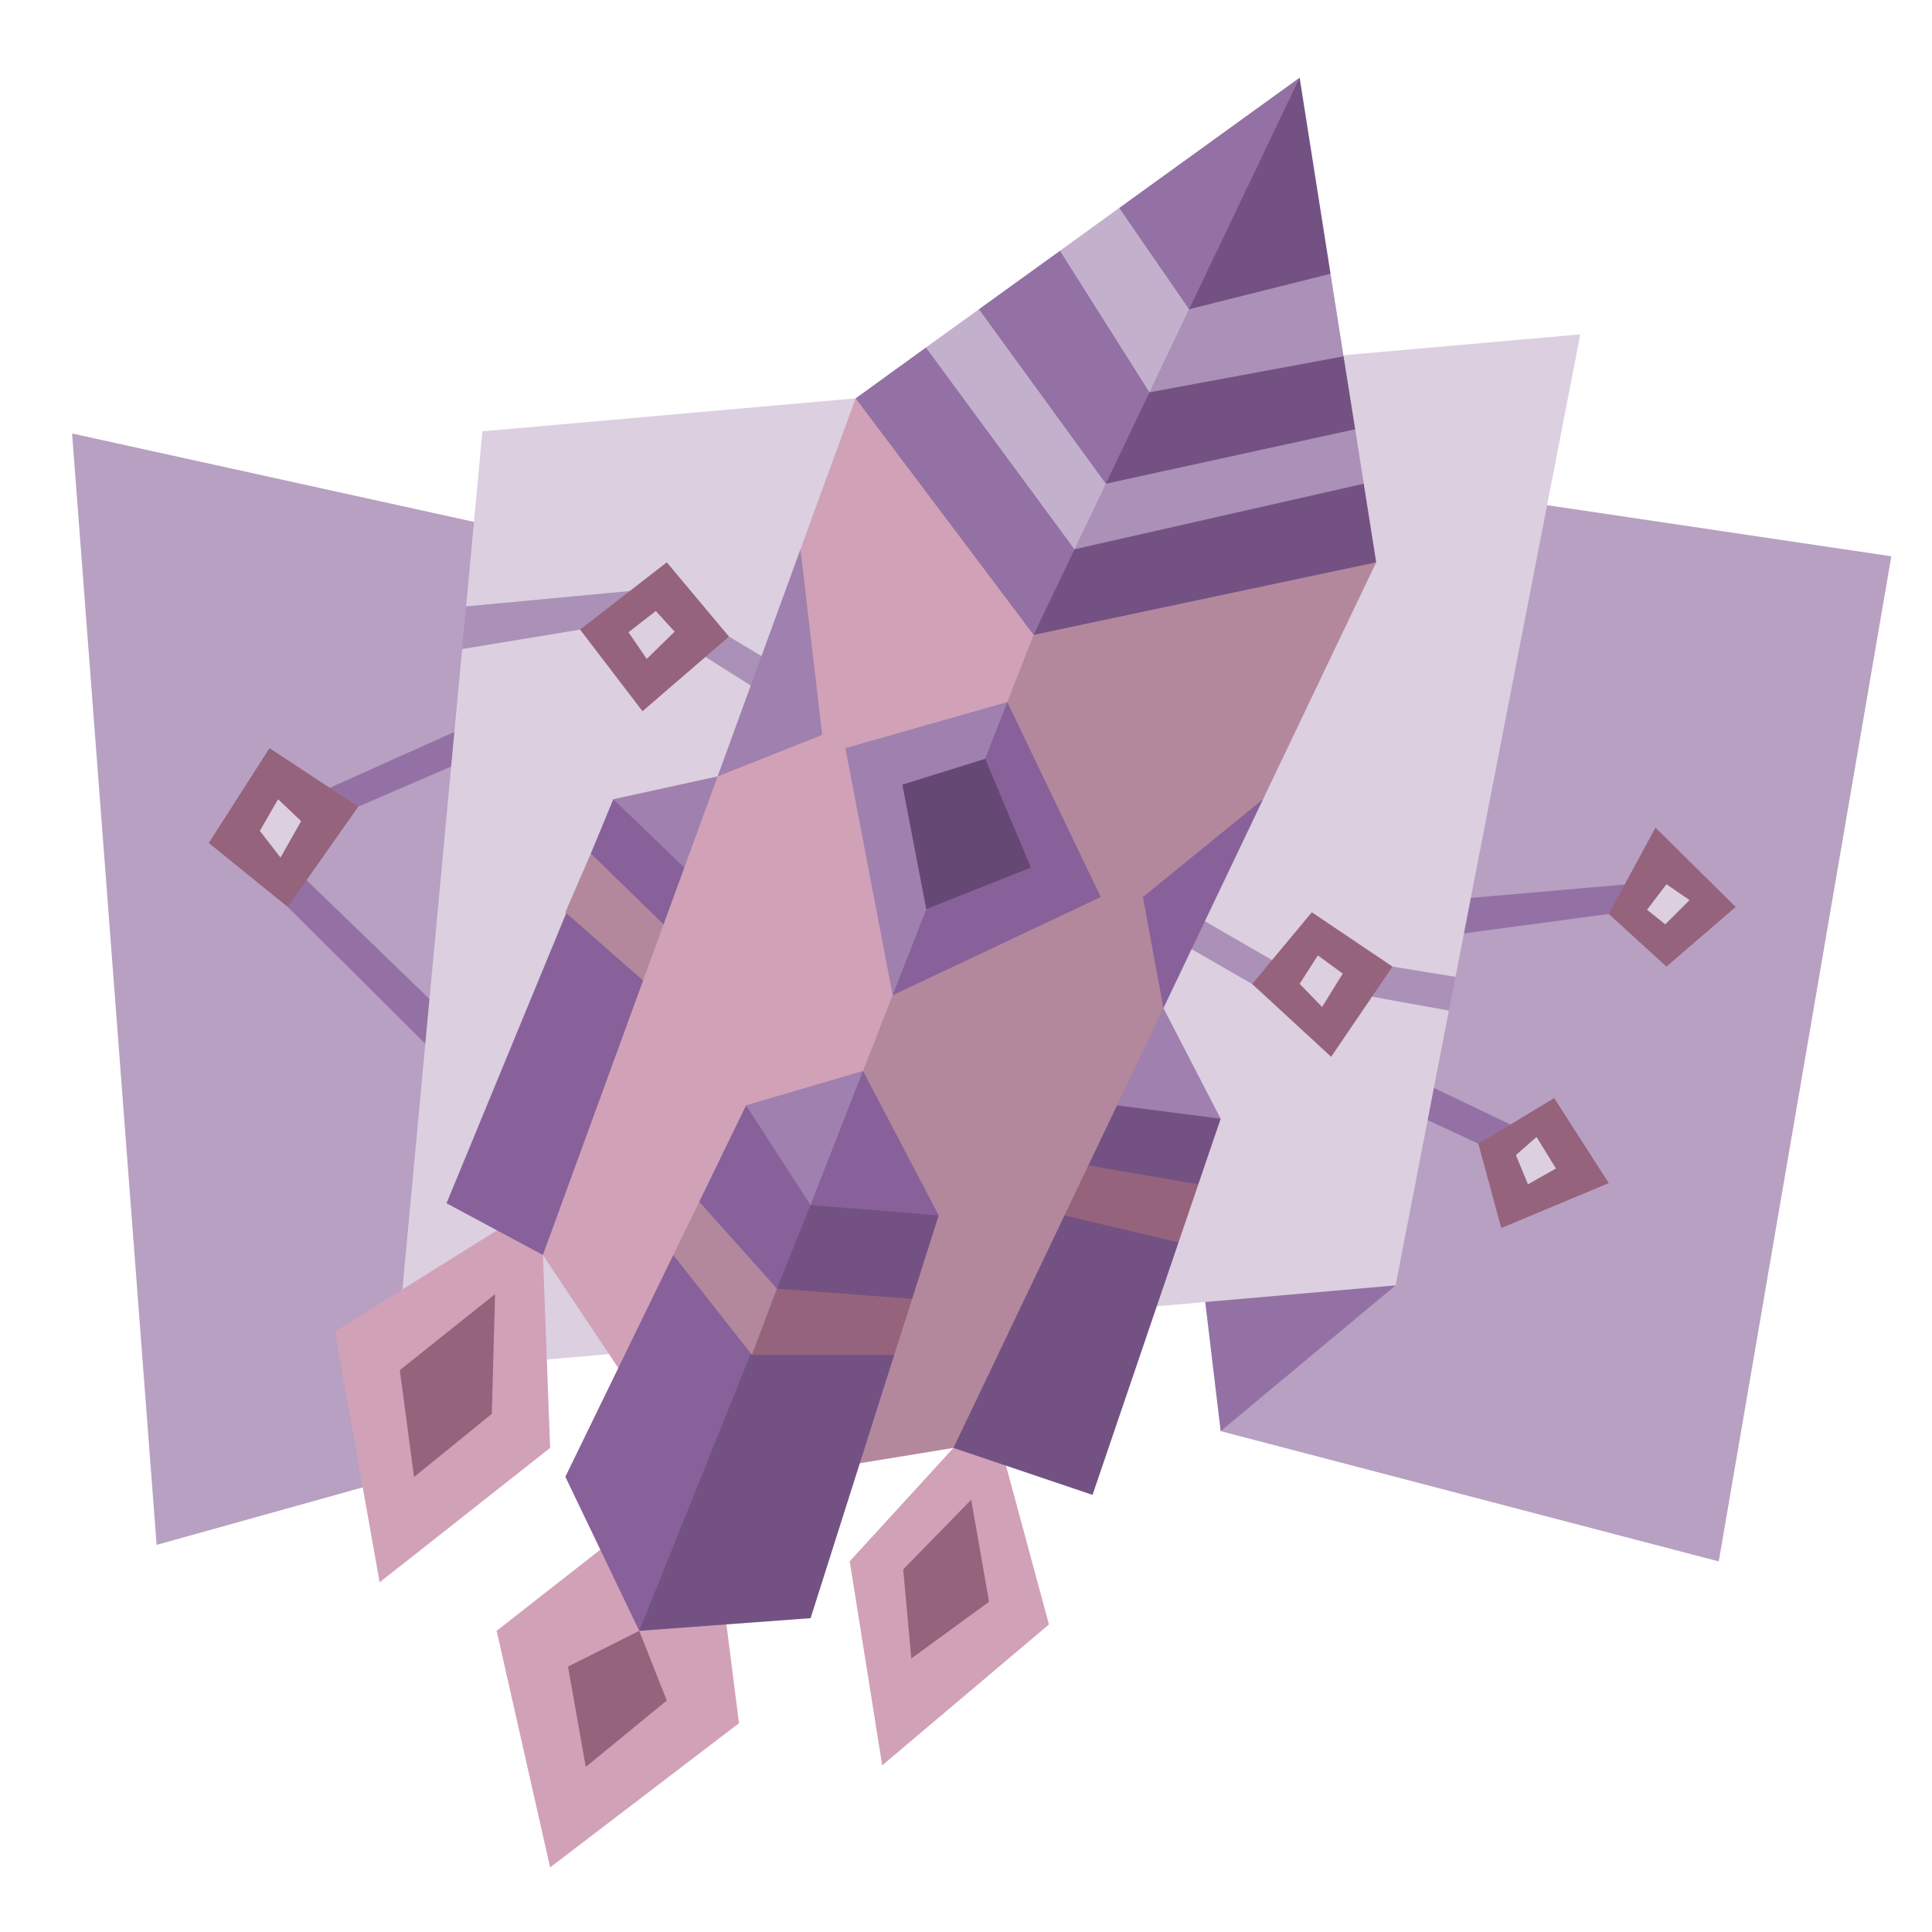 <?xml version="1.0" encoding="UTF-8"?><svg id="a" xmlns="http://www.w3.org/2000/svg" viewBox="0 0 160 160"><defs><style>.b{fill:#735283;}.b,.c,.d,.e,.f,.g,.h,.i,.j,.k,.l,.m{stroke-width:0px;}.c{fill:#9f80ae;}.d{fill:#9471a4;}.e{fill:#b3889d;}.f{fill:#c3b0cc;}.g{fill:#654873;}.h{fill:#d1a1b8;}.i{fill:#dbcfe0;}.j{fill:#96637c;}.k{fill:#b7a0c2;}.l{fill:#88619a;}.m{fill:#ab90b8;}</style></defs><polygon class="k" points="5.97 35.9 49.57 45.49 39.93 103.93 41.75 119.91 12.97 127.94 5.97 35.9"/><polygon class="c" points="32.68 113.69 41.75 119.91 49.57 90.94 32.68 113.69"/><polygon class="k" points="156.63 46.07 119.26 40.52 108.87 102.43 101.09 118.52 142.34 129.31 156.63 46.07"/><polygon class="d" points="101.09 118.52 97.6 89.33 115.58 106.45 101.09 118.52"/><polygon class="d" points="113.97 75.04 137.1 73.03 135.09 75.44 133.23 75.69 115.58 78.06 113.97 75.04"/><polygon class="d" points="113.36 87.52 127.25 94.16 124.23 95.56 111.75 89.73 113.36 87.52"/><polygon class="d" points="43.15 58.14 25.64 65.99 27.99 67.53 29.67 66.8 42.74 61.16 43.15 58.14"/><polygon class="d" points="24.31 71.85 39.06 86.11 36.1 87.31 23.83 75.11 24.31 71.85"/><polygon class="j" points="23.83 75.11 29.67 66.8 22.32 61.96 17.29 69.81 23.83 75.11"/><polygon class="j" points="133.23 75.69 138.01 80.05 143.74 75.11 137.1 68.54 133.23 75.69"/><polygon class="j" points="122.43 94.72 123.38 94.16 128.71 90.94 133.23 97.98 124.33 101.7 122.43 94.72"/><polygon class="i" points="136.4 75.34 138.01 73.23 139.92 74.54 137.91 76.55 136.4 75.34"/><polygon class="i" points="125.54 95.66 127.25 94.16 128.86 96.77 126.54 98.08 125.54 95.66"/><polygon class="i" points="21.52 68.81 23.03 66.19 24.94 68 23.23 71.02 21.52 68.81"/><polygon class="i" points="39.95 35.72 38.6 50.22 40.67 51.64 38.27 53.75 32.68 113.69 115.58 106.45 119.99 83.69 118.86 81.53 120.54 80.9 130.87 27.69 39.95 35.72"/><polygon class="m" points="120.54 80.9 115.32 80.05 108.23 81.18 94.15 73.03 92.24 74.89 103.7 81.49 107.53 83.69 112.51 82.34 119.99 83.69 120.54 80.9"/><polygon class="m" points="38.6 50.22 53.81 48.79 60.37 52.72 69.4 58.14 67.39 60.05 53.41 51.25 48.04 52.14 38.27 53.75 38.6 50.22"/><polygon class="j" points="48.04 52.14 55.22 46.57 60.37 52.72 53.21 58.9 48.04 52.14"/><polygon class="j" points="103.7 81.49 108.64 75.55 115.32 80.05 110.24 87.52 103.7 81.49"/><polygon class="i" points="107.63 81.48 109.14 79.12 111.2 80.63 109.49 83.39 107.63 81.48"/><polygon class="i" points="52.05 52.36 54.31 50.6 55.87 52.31 53.56 54.57 52.05 52.36"/><polygon class="h" points="52.94 125.81 41.13 135.06 45.56 154.65 61.2 142.71 59.43 128.76 52.94 125.81"/><polygon class="h" points="82.54 118.52 86.87 134.53 73.06 146.2 70.37 129.3 78.96 119.91 82.54 118.52"/><polygon class="h" points="43.15 100.65 27.74 110.27 31.44 131.04 45.56 119.91 44.96 103.93 43.15 100.65"/><polygon class="c" points="50.79 66.19 66.08 62.84 60.37 75.55 53.84 73.23 50.79 66.19"/><polygon class="l" points="56.67 71.85 50.79 66.19 48.93 70.69 50.79 75.11 46.91 75.58 36.98 99.65 44.96 103.93 53.84 93.22 56.67 71.85"/><polygon class="e" points="48.93 70.69 54.95 76.55 56.67 79.12 54.64 82.42 46.82 75.55 48.93 70.69"/><polygon class="c" points="101.09 92.65 95.19 81.25 85.94 90.94 91.43 96.12 101.09 92.65"/><polygon class="b" points="92.5 91.54 101.09 92.65 99.24 98.08 96.36 100.65 97.6 102.89 90.48 123.8 78.96 119.91 78.02 113.69 92.5 91.54"/><polygon class="j" points="99.24 98.08 88.98 96.32 88.15 100.65 97.6 102.89 99.24 98.08"/><polygon class="h" points="70.86 32.99 66.29 45.49 65.34 58.14 59.43 64.3 44.96 103.93 57.91 123.35 99.78 45.49 70.86 32.99"/><polygon class="e" points="57.91 123.35 78.96 119.91 96.35 83.49 97.6 74.84 104.6 66.19 113.97 46.57 99.78 45.49 85.6 52.58 57.91 123.35"/><polygon class="d" points="70.86 32.99 76.68 28.78 80.7 28.7 81.07 25.61 87.78 20.77 92.24 21.32 92.69 17.22 107.63 6.43 97.6 38.74 85.6 52.58 70.86 32.99"/><polygon class="b" points="107.63 6.43 110.19 22.67 106.39 26.55 111.27 29.51 112.23 35.55 111.2 38.36 112.94 40.06 113.97 46.57 85.6 52.58 107.63 6.43"/><polygon class="f" points="92.69 17.22 98.47 25.61 99.78 30.44 95.19 32.49 87.78 20.77 92.69 17.22"/><polygon class="m" points="98.47 25.61 110.19 22.67 111.27 29.51 95.19 32.49 98.47 25.61"/><polygon class="f" points="76.68 28.78 88.98 45.49 94.05 42.65 91.58 40.06 81.07 25.61 76.68 28.78"/><polygon class="m" points="91.58 40.06 112.23 35.55 112.94 40.06 88.98 45.49 91.58 40.06"/><polygon class="l" points="70.01 98.38 61.79 91.54 57.91 99.52 58.44 103.93 55.76 103.93 46.82 122.3 52.94 135.06 65.34 115.88 70.01 98.38"/><polygon class="b" points="67.12 99.8 52.94 135.06 67.13 134.01 74.06 112.2 72.37 110.23 75.54 107.57 77.74 100.65 71.47 97.37 67.12 99.8"/><polygon class="c" points="61.79 91.54 71.47 88.69 71.47 94.16 67.12 99.8 61.79 91.54"/><polygon class="l" points="71.47 88.69 77.74 100.65 67.12 99.8 71.47 88.69"/><polygon class="e" points="57.91 99.52 64.34 106.72 66.63 109.25 62.27 112.2 55.76 103.93 57.91 99.52"/><polygon class="j" points="64.34 106.72 75.54 107.57 74.06 112.2 62.27 112.2 64.34 106.72"/><polygon class="c" points="83.42 58.14 70.01 61.96 73.93 82.42 80.97 70.28 83.42 58.14"/><polygon class="l" points="83.42 58.14 91.16 74.29 73.93 82.42 83.42 58.14"/><polygon class="g" points="81.59 62.84 74.73 64.98 76.71 75.29 85.37 71.85 81.59 62.84"/><polygon class="c" points="66.29 45.49 68.09 60.86 59.43 64.3 66.29 45.49"/><polygon class="l" points="96.35 83.49 94.65 74.29 104.6 66.19 96.35 83.49"/><polygon class="j" points="41 107.17 40.73 117.09 34.29 122.32 33.11 113.47 41 107.17"/><polygon class="j" points="80.43 124.2 81.91 132.65 75.47 137.35 74.8 129.97 80.43 124.2"/><polygon class="j" points="48.51 146.33 55.22 140.83 52.94 135.06 47.04 138.02 48.51 146.33"/></svg>
